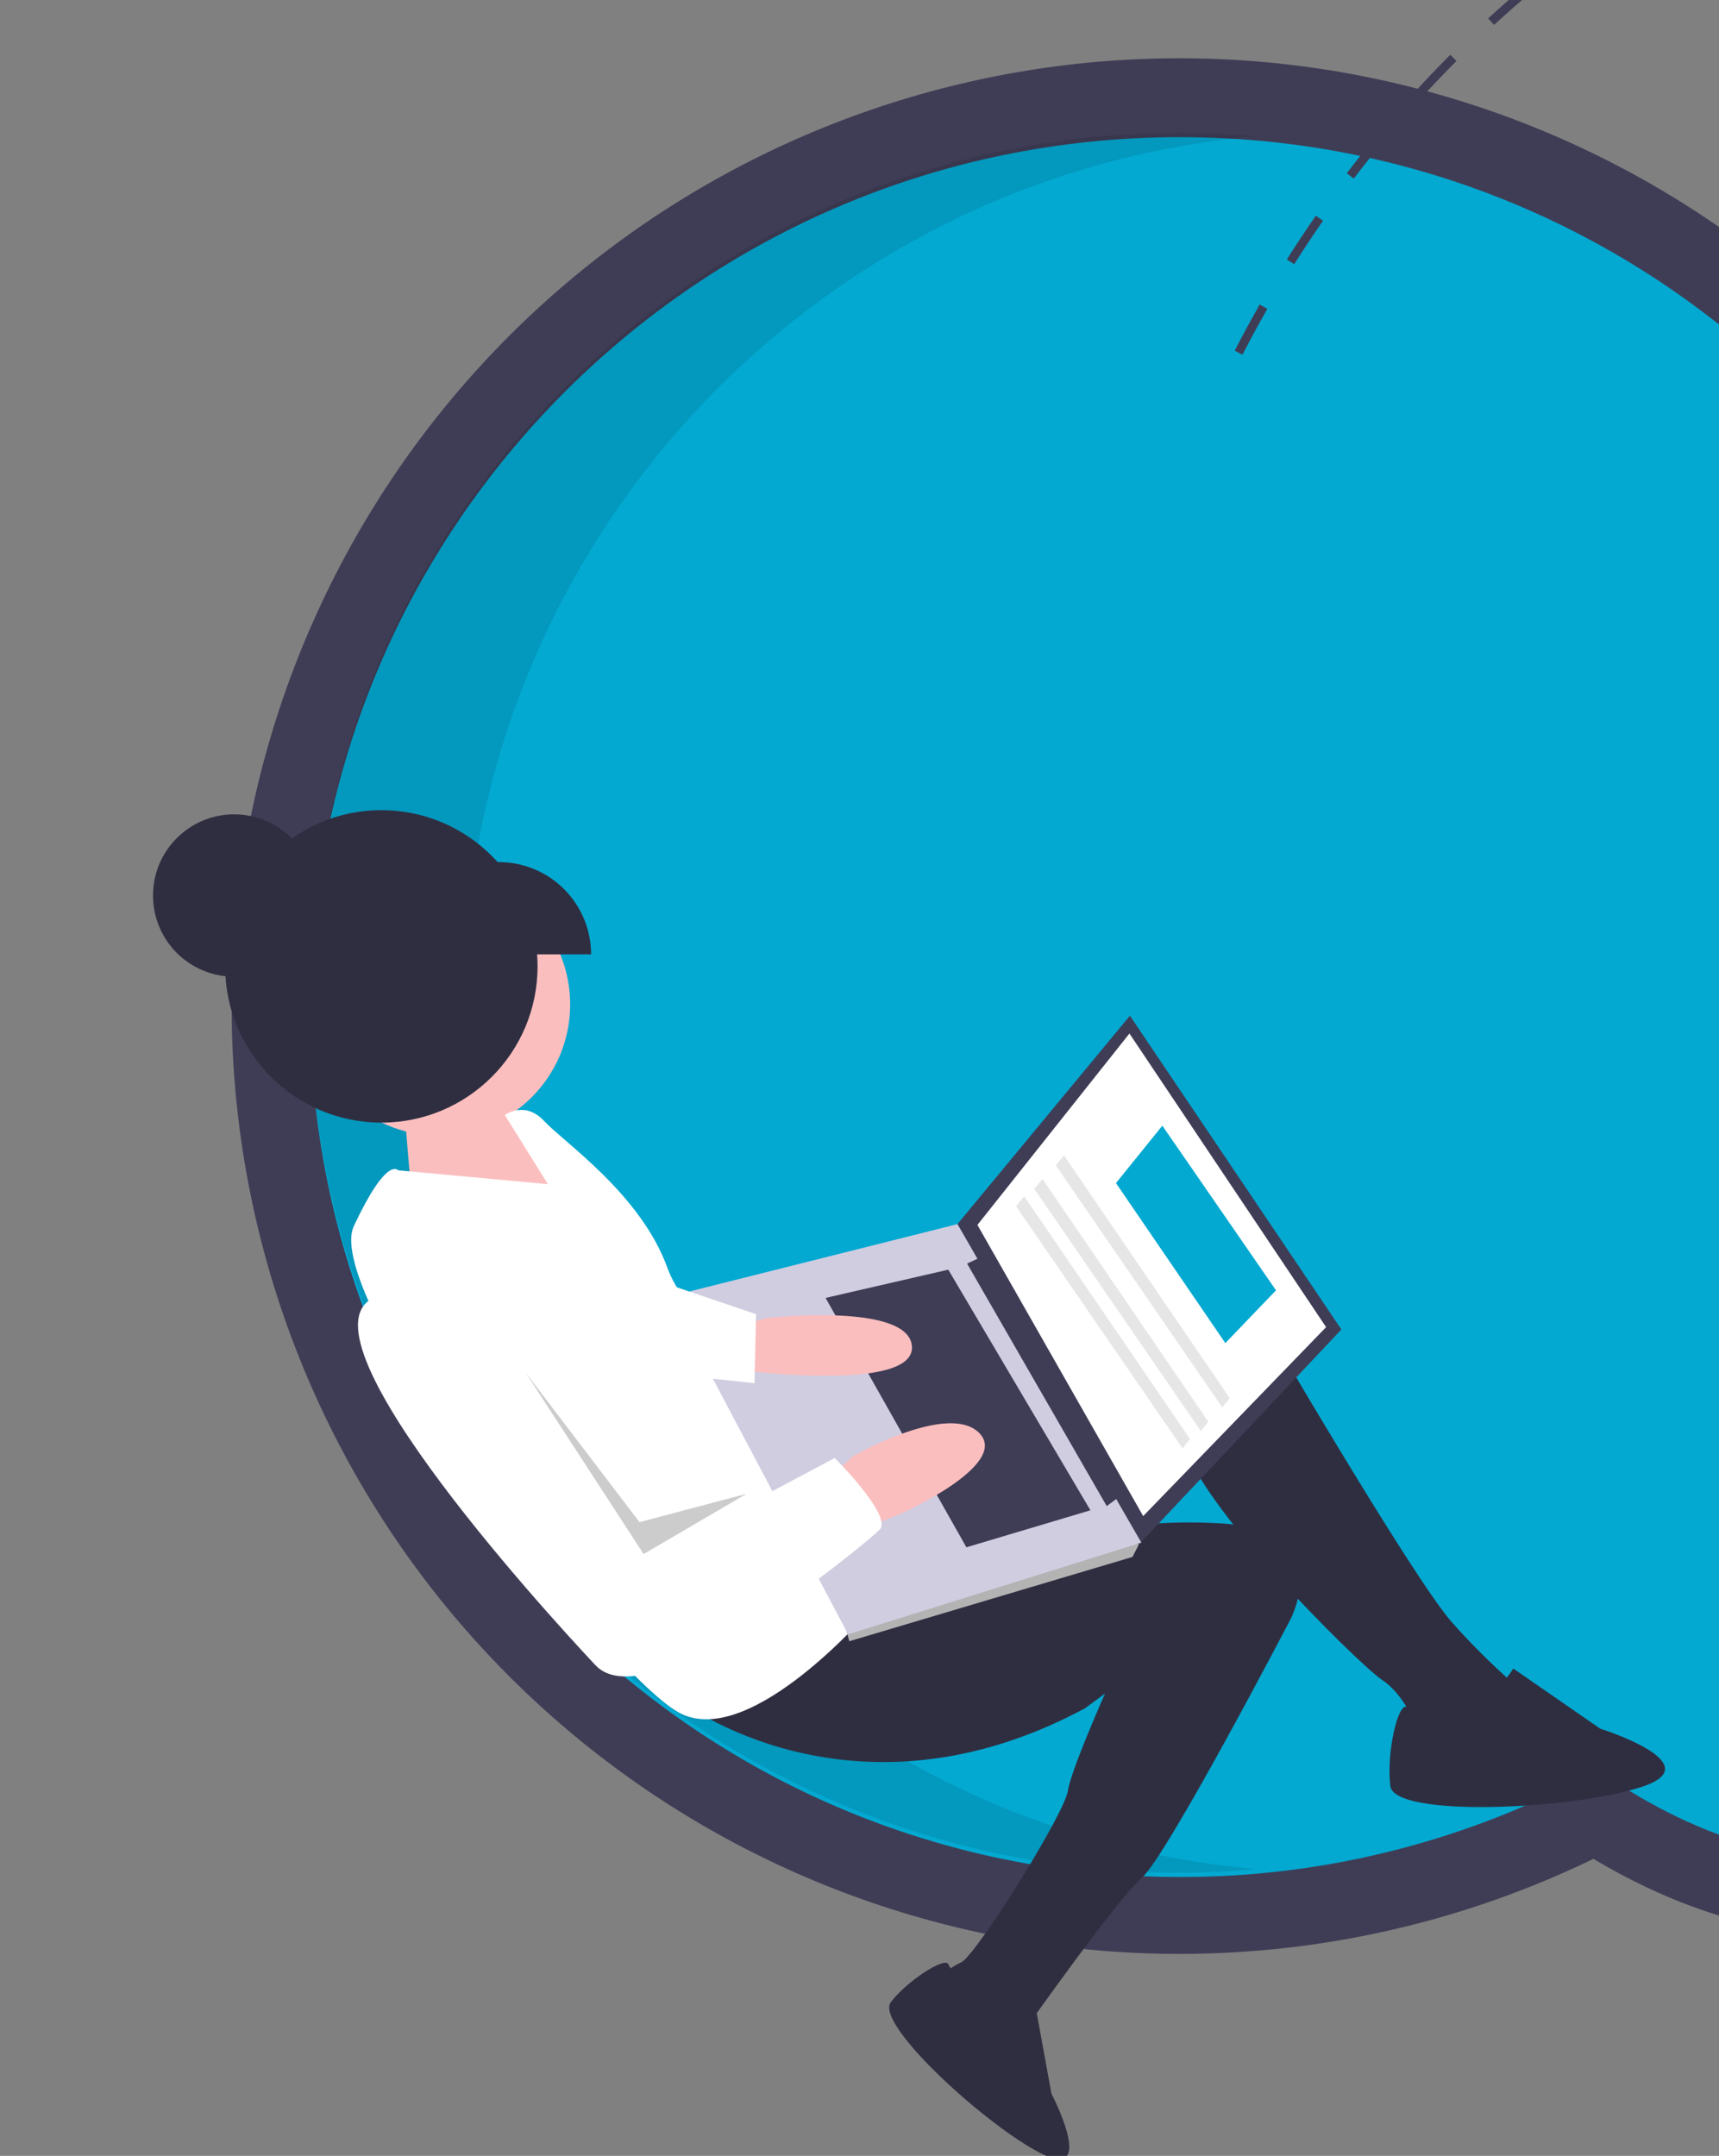 <svg width="382" height="479" viewBox="0 0 382 479" fill="none" xmlns="http://www.w3.org/2000/svg">
<rect x="0" y="0" width="382" height="479" fill="#808080" stroke="none"/>
<g clip-path="url(#clip0_2:333)">
<g clip-path="url(#clip1_2:333)">
<path d="M262.163 434.125C213.867 434.148 167.031 417.57 129.504 387.169C91.978 356.769 66.04 314.394 56.038 267.146C46.037 219.897 52.579 170.647 74.569 127.648C96.559 84.649 132.661 50.515 176.823 30.967C220.985 11.418 270.525 7.643 317.139 20.274C363.754 32.905 404.61 61.174 432.862 100.344C461.114 139.514 475.044 187.204 472.318 235.422C469.592 283.641 450.375 329.457 417.888 365.193L461.866 414.492L439.92 423.801C405.97 438.201 372.748 424.189 354.101 413.006C325.443 426.898 294.01 434.119 262.163 434.125V434.125ZM262.163 47.558C165.006 47.558 85.963 126.602 85.963 223.758C85.963 320.916 165.006 399.959 262.163 399.959C291.769 399.962 320.9 392.51 346.868 378.292L356.263 373.13L364.998 379.345C371.364 383.875 383.919 391.673 398.334 394.597L370.66 363.576L382.791 352.176C400.412 335.763 414.445 315.88 424.009 293.78C433.573 271.68 438.46 247.839 438.363 223.758C438.363 126.602 359.319 47.558 262.163 47.558V47.558Z" fill="#3F3D56"/>
<path d="M455.446 223.758C455.446 117.011 368.91 30.475 262.162 30.475C155.415 30.475 68.879 117.011 68.879 223.758C68.879 330.506 155.415 417.041 262.162 417.041C294.65 417.089 326.621 408.909 355.095 393.265C368.456 402.771 401.05 421.733 433.249 408.074L394.49 364.626C413.757 346.573 429.11 324.754 439.595 300.522C450.081 276.29 455.476 250.162 455.446 223.758Z" fill="#03A9D1"/>
<path opacity="0.1" d="M103.045 222.782C103.045 121.793 180.502 38.908 279.245 30.259C273.615 29.766 267.92 29.499 262.162 29.499C155.415 29.499 68.879 116.035 68.879 222.782C68.879 329.529 155.415 416.065 262.162 416.065C267.912 416.065 273.597 415.795 279.218 415.303C180.488 406.641 103.045 323.762 103.045 222.782Z" fill="black"/>
<path d="M52.037 217.004C61.998 217.004 70.072 208.93 70.072 198.969C70.072 189.009 61.998 180.934 52.037 180.934C42.077 180.934 34.002 189.009 34.002 198.969C34.002 208.93 42.077 217.004 52.037 217.004Z" fill="#2F2E41"/>
<path d="M117.411 252.51L108.327 243.68L90.086 249.346L91.838 270.467L129.344 268.725L117.822 253.069L117.411 252.51Z" fill="#FBBEBE"/>
<path d="M97.543 252.328C113.647 252.328 126.701 239.274 126.701 223.171C126.701 207.067 113.647 194.013 97.543 194.013C81.44 194.013 68.386 207.067 68.386 223.171C68.386 239.274 81.44 252.328 97.543 252.328Z" fill="#FBBEBE"/>
<path d="M278.556 289.934C278.556 289.934 314.377 351.493 322.902 360.734C326.956 365.283 331.275 369.587 335.837 373.626C335.837 373.626 331.829 386.92 325.446 386.445C321.808 386.226 318.24 385.347 314.917 383.85C314.917 383.85 312.068 376.465 307.098 373.227C302.129 369.988 261.53 330.047 262.479 317.281C263.428 304.515 278.556 289.934 278.556 289.934Z" fill="#2F2E41"/>
<path d="M150.988 377.781C150.988 377.781 189.181 407.425 241.086 379.57L245.559 376.278C245.559 376.278 238.011 393.26 237.31 397.865C236.498 403.203 216.844 434.475 213.637 435.973C210.43 437.471 209.723 438.853 209.723 438.853L223.334 453.834L228.366 450.131C228.366 450.131 247.988 422.33 253.727 417.244C259.466 412.159 286.81 359.713 286.81 359.713C286.81 359.713 297.264 339.952 271.173 338.465C245.083 336.979 233.077 344.09 233.077 344.09L186.773 351.446L150.988 377.781Z" fill="#2F2E41"/>
<path d="M336.28 370.714L355.598 384.08C355.598 384.08 380.244 391.802 365.062 396.941C349.881 402.079 309.875 403.938 308.967 396.848C308.059 389.759 310.545 378.6 312.541 379.21C314.537 379.82 328.389 383.417 336.28 370.714Z" fill="#2F2E41"/>
<path d="M230.075 445.539L233.651 465.173C233.651 465.173 243.818 484.618 231.611 478.585C219.404 472.551 194.253 449.635 197.967 444.83C201.681 440.026 209.878 434.815 210.71 436.381C211.543 437.947 217.704 448.429 230.075 445.539Z" fill="#2F2E41"/>
<path d="M193.24 357.892C193.24 357.892 167.277 388.204 151.515 380.841C135.753 373.477 71.266 288.193 78.629 272.43C85.993 256.668 88.461 260.023 88.461 260.023L121.758 263.102L112.178 247.741C112.178 247.741 116.651 244.449 120.913 249.07C125.176 253.691 142.289 265.232 148.25 281.532C154.212 297.832 171.715 297.018 171.715 297.018L193.24 357.892Z" fill="white"/>
<path d="M298.085 295.388L253.08 343.161L212.764 271.981L251.091 225.674L298.085 295.388Z" fill="#3F3D56"/>
<path d="M294.688 294.871L254.04 336.852L217.206 272.16L250.986 229.631L294.688 294.871Z" fill="white"/>
<path d="M250.875 341.336L253.08 343.161L251.666 345.925L188.735 364.655L188.14 362.499L191.003 359.538L250.875 341.336Z" fill="#B3B3B3"/>
<path d="M253.639 342.75L188.472 363.125L148.747 288.062L212.764 271.981L253.639 342.75Z" fill="#D0CDE1"/>
<path d="M248.733 332.569L245.937 334.626L214.907 280.748L218.114 279.25L248.733 332.569Z" fill="#3F3D56"/>
<path d="M242.318 335.565L214.751 343.785L183.457 288.377L210.729 282.099L242.318 335.565Z" fill="#3F3D56"/>
<path d="M164.657 294.455L170.364 292.841C170.364 292.841 202.194 289.241 202.659 299.243C203.123 309.245 166.092 304.604 166.092 304.604L161.154 297.895L164.657 294.455Z" fill="#FBBEBE"/>
<path d="M192.575 339.419L200.519 336.158C200.519 336.158 224.499 325.406 217.62 318.401C210.741 311.396 189.525 323.562 189.525 323.562L185.463 327.413L192.575 339.419Z" fill="#FBBEBE"/>
<path d="M185.495 323.942C185.495 323.942 198.43 336.833 195.486 339.862C192.543 342.89 144.278 382.719 132.313 369.975C120.349 357.231 62.056 293.247 84.739 287.759C107.421 282.272 113.414 295.101 113.414 295.101L143.358 346.331L185.495 323.942Z" fill="white"/>
<path d="M146.763 284.781L168.011 291.986L167.664 307.326L145.192 304.901L146.763 284.781Z" fill="white"/>
<path opacity="0.2" d="M165.914 331.887L143.021 345.287L116.865 305.06L142.113 338.197L165.914 331.887Z" fill="black"/>
<path d="M84.745 249.43C103.916 249.43 119.457 233.889 119.457 214.718C119.457 195.548 103.916 180.007 84.745 180.007C65.575 180.007 50.034 195.548 50.034 214.718C50.034 233.889 65.575 249.43 84.745 249.43Z" fill="#2F2E41"/>
<path d="M272.3 298.417L247.995 262.862L258.298 250.108L283.553 286.688L272.3 298.417Z" fill="#03A9D1"/>
<path d="M271.615 312.712L234.613 258.919L236.438 256.714L273.267 310.634L271.615 312.712Z" fill="#E6E6E6"/>
<path d="M266.847 317.945L229.845 264.152L231.67 261.947L268.499 315.868L266.847 317.945Z" fill="#E6E6E6"/>
<path d="M262.785 321.796L225.783 268.003L227.608 265.798L264.437 319.719L262.785 321.796Z" fill="#E6E6E6"/>
<path d="M100.117 191.544H110.855C116.292 191.544 121.506 193.704 125.35 197.549C129.195 201.393 131.355 206.607 131.355 212.044V212.044H100.117V191.544Z" fill="#2F2E41"/>
<path d="M299.281 38.498L300.833 39.683C303.161 36.634 305.593 33.59 308.06 30.636L306.562 29.384C304.076 32.36 301.626 35.427 299.281 38.498Z" fill="#3F3D56"/>
<path d="M314.236 20.601L315.678 21.917C318.268 19.081 320.957 16.264 323.67 13.543L322.287 12.165C319.554 14.905 316.846 17.743 314.236 20.601Z" fill="#3F3D56"/>
<path d="M330.7 4.092L332.021 5.53C334.853 2.929 337.778 0.36 340.713 -2.106L339.458 -3.601C336.501 -1.117 333.554 1.472 330.7 4.092Z" fill="#3F3D56"/>
<path d="M285.956 57.651L287.606 58.694C289.658 55.448 291.813 52.2 294.01 49.042L292.408 47.926C290.193 51.109 288.023 54.381 285.956 57.651Z" fill="#3F3D56"/>
<path d="M274.371 77.916L276.107 78.808C277.865 75.388 279.725 71.96 281.634 68.622L279.939 67.653C278.016 71.016 276.142 74.469 274.371 77.916Z" fill="#3F3D56"/>
</g>
</g>
<defs>
<clipPath id="clip0_2:333">
<rect width="490" height="633" fill="white" transform="translate(0 -154)"/>
</clipPath>
<clipPath id="clip1_2:333">
<rect width="883.929" height="713.746" fill="white" transform="translate(34 -234)"/>
</clipPath>
</defs>
</svg>
